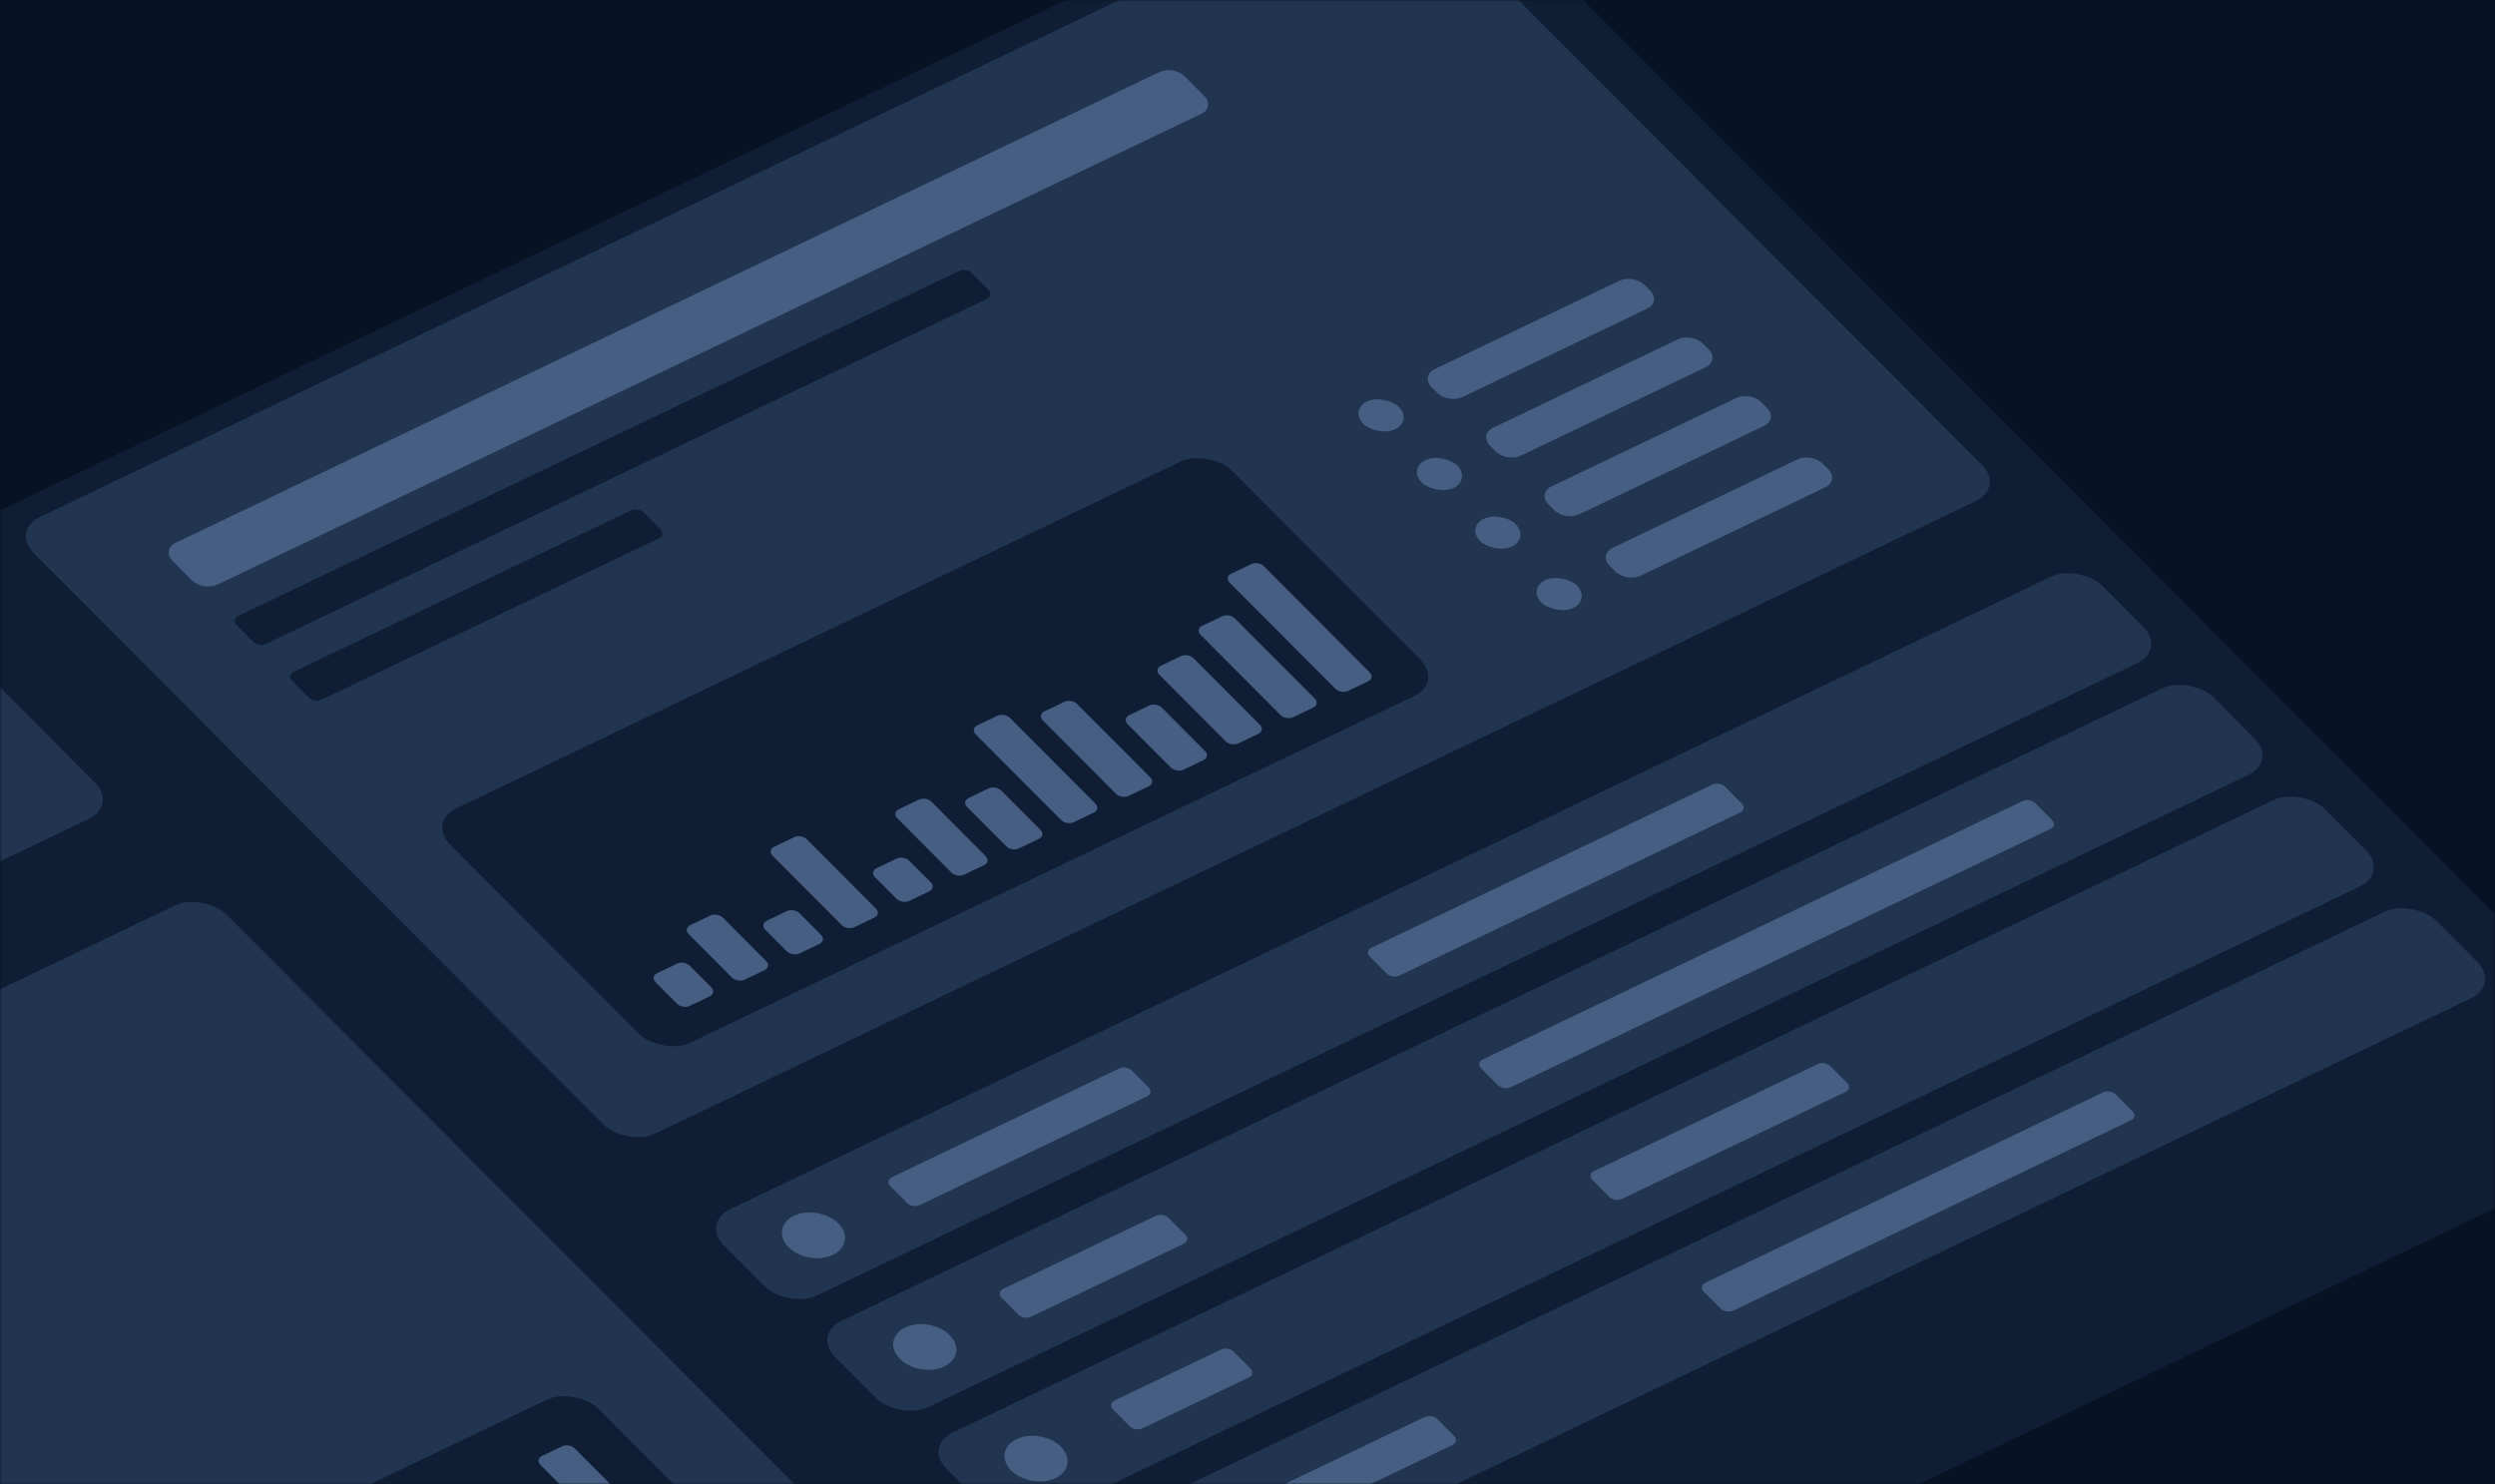 <svg width="632" height="376" viewBox="0 0 632 376" fill="none" xmlns="http://www.w3.org/2000/svg">
<rect width="632" height="376" fill="#071324"/>
<mask id="mask0_1301_13682" style="mask-type:alpha" maskUnits="userSpaceOnUse" x="0" y="0" width="632" height="376">
<rect width="632" height="376" fill="#EAD9CC"/>
</mask>
<g mask="url(#mask0_1301_13682)">
<g filter="url(#filter0_d_1301_13682)">
<rect width="747.076" height="458.277" rx="24" transform="matrix(0.902 -0.432 0.706 0.708 -315.183 255.285)" fill="#0F1E34"/>
</g>
<rect width="266.314" height="288.545" rx="8" transform="matrix(0.902 -0.432 0.706 0.708 -188.611 340.936)" fill="#213450"/>
<rect width="387.003" height="220.652" rx="8" transform="matrix(0.902 -0.432 0.706 0.708 2.874 134.426)" fill="#213450"/>
<rect width="219.435" height="107.83" rx="8" transform="matrix(0.902 -0.432 0.706 0.708 -52.124 445.863)" fill="#0F1E34"/>
<rect width="219.435" height="83.868" rx="8" transform="matrix(0.902 -0.432 0.706 0.708 108.347 208.24)" fill="#0F1E34"/>
<rect width="266.314" height="78.876" rx="8" transform="matrix(0.902 -0.432 0.706 0.708 -266.146 263.152)" fill="#213450"/>
<path fill-rule="evenodd" clip-rule="evenodd" d="M407.742 143.315C406.183 141.751 406.534 139.709 408.527 138.756L455.294 116.378C457.287 115.424 460.167 115.919 461.726 117.484L463.127 118.889C464.687 120.454 464.336 122.495 462.343 123.449L415.575 145.827C413.583 146.781 410.703 146.285 409.143 144.721L407.742 143.315Z" fill="#465E82"/>
<path fill-rule="evenodd" clip-rule="evenodd" d="M392.236 127.759C390.676 126.194 391.027 124.153 393.02 123.199L439.787 100.821C441.78 99.867 444.66 100.363 446.219 101.927L447.62 103.333C449.18 104.897 448.829 106.939 446.836 107.892L400.068 130.27C398.076 131.224 395.196 130.729 393.636 129.164L392.236 127.759Z" fill="#465E82"/>
<path fill-rule="evenodd" clip-rule="evenodd" d="M377.433 112.909C375.874 111.345 376.225 109.303 378.218 108.35L424.985 85.971C426.978 85.018 429.858 85.513 431.417 87.078L432.818 88.483C434.378 90.048 434.027 92.089 432.034 93.043L385.266 115.421C383.273 116.374 380.394 115.879 378.834 114.314L377.433 112.909Z" fill="#465E82"/>
<path fill-rule="evenodd" clip-rule="evenodd" d="M362.631 98.059C361.071 96.495 361.423 94.454 363.415 93.5L410.183 71.122C412.176 70.168 415.055 70.663 416.615 72.228L418.016 73.633C419.575 75.198 419.224 77.239 417.232 78.193L370.464 100.571C368.471 101.525 365.591 101.029 364.032 99.465L362.631 98.059Z" fill="#465E82"/>
<rect width="9.974" height="9.984" rx="4.987" transform="matrix(0.902 -0.432 0.706 0.708 386.924 149.094)" fill="#465E82"/>
<rect width="9.974" height="9.984" rx="4.987" transform="matrix(0.902 -0.432 0.706 0.708 371.417 133.537)" fill="#465E82"/>
<rect width="9.974" height="9.984" rx="4.987" transform="matrix(0.902 -0.432 0.706 0.708 356.615 118.688)" fill="#465E82"/>
<rect width="9.974" height="9.984" rx="4.987" transform="matrix(0.902 -0.432 0.706 0.708 341.812 103.838)" fill="#465E82"/>
<path fill-rule="evenodd" clip-rule="evenodd" d="M43.698 142.052C42.139 140.487 42.49 138.446 44.483 137.492L293.69 18.246C295.683 17.293 298.562 17.788 300.122 19.352L305.047 24.293C306.607 25.858 306.256 27.899 304.263 28.853L55.056 148.099C53.063 149.053 50.183 148.557 48.624 146.993L43.698 142.052Z" fill="#465E82"/>
<path fill-rule="evenodd" clip-rule="evenodd" d="M59.908 158.315C59.128 157.533 59.304 156.512 60.3 156.035L242.937 68.643C243.933 68.167 245.373 68.414 246.153 69.197L250.377 73.435C251.157 74.217 250.982 75.238 249.985 75.715L67.349 163.106C66.352 163.583 64.913 163.335 64.133 162.553L59.908 158.315Z" fill="#0F1E34"/>
<path fill-rule="evenodd" clip-rule="evenodd" d="M74.005 172.456C73.225 171.673 73.401 170.653 74.397 170.176L159.863 129.28C160.859 128.804 162.299 129.051 163.079 129.834L167.303 134.072C168.083 134.854 167.908 135.875 166.911 136.352L81.446 177.247C80.45 177.724 79.01 177.476 78.23 176.694L74.005 172.456Z" fill="#0F1E34"/>
<path fill-rule="evenodd" clip-rule="evenodd" d="M197.92 429.611C196.923 430.088 195.484 429.84 194.704 429.058L136.909 371.079C136.13 370.297 136.305 369.276 137.302 368.799L142.379 366.37C143.375 365.893 144.815 366.14 145.595 366.923L203.389 424.902C204.169 425.684 203.994 426.705 202.997 427.182L197.92 429.611Z" fill="#465E82"/>
<path fill-rule="evenodd" clip-rule="evenodd" d="M174.712 254.814C173.715 255.291 172.276 255.044 171.496 254.261L166.058 248.806C165.278 248.024 165.454 247.003 166.45 246.526L171.527 244.097C172.524 243.62 173.964 243.868 174.744 244.65L180.181 250.105C180.961 250.888 180.786 251.908 179.789 252.385L174.712 254.814Z" fill="#465E82"/>
<path fill-rule="evenodd" clip-rule="evenodd" d="M230.299 228.215C229.303 228.692 227.863 228.444 227.083 227.662L221.645 222.207C220.866 221.424 221.041 220.404 222.038 219.927L227.115 217.497C228.111 217.02 229.551 217.268 230.331 218.05L235.769 223.506C236.549 224.288 236.373 225.309 235.377 225.785L230.299 228.215Z" fill="#465E82"/>
<path fill-rule="evenodd" clip-rule="evenodd" d="M285.886 201.617C284.89 202.094 283.45 201.846 282.67 201.064L264.152 182.486C263.372 181.704 263.547 180.683 264.544 180.206L269.621 177.777C270.617 177.3 272.057 177.548 272.837 178.33L291.356 196.908C292.136 197.69 291.96 198.711 290.964 199.188L285.886 201.617Z" fill="#465E82"/>
<path fill-rule="evenodd" clip-rule="evenodd" d="M188.609 248.164C187.612 248.641 186.172 248.393 185.392 247.611L174.447 236.63C173.667 235.848 173.843 234.827 174.839 234.351L179.916 231.921C180.913 231.444 182.353 231.692 183.132 232.474L194.078 243.455C194.858 244.237 194.682 245.258 193.686 245.735L188.609 248.164Z" fill="#465E82"/>
<path fill-rule="evenodd" clip-rule="evenodd" d="M244.196 221.566C243.2 222.043 241.76 221.796 240.98 221.013L227.281 207.27C226.501 206.488 226.677 205.467 227.673 204.99L232.75 202.561C233.747 202.084 235.187 202.332 235.966 203.114L249.666 216.857C250.446 217.639 250.27 218.66 249.274 219.137L244.196 221.566Z" fill="#465E82"/>
<path fill-rule="evenodd" clip-rule="evenodd" d="M299.783 194.967C298.787 195.444 297.347 195.196 296.567 194.414L285.622 183.433C284.842 182.651 285.018 181.63 286.014 181.153L291.091 178.724C292.088 178.247 293.528 178.495 294.307 179.277L305.253 190.258C306.033 191.04 305.857 192.061 304.861 192.537L299.783 194.967Z" fill="#465E82"/>
<path fill-rule="evenodd" clip-rule="evenodd" d="M202.506 241.516C201.509 241.992 200.069 241.745 199.289 240.962L193.852 235.507C193.072 234.725 193.247 233.704 194.244 233.228L199.321 230.798C200.318 230.321 201.757 230.569 202.537 231.351L207.975 236.806C208.755 237.589 208.579 238.609 207.583 239.086L202.506 241.516Z" fill="#465E82"/>
<path fill-rule="evenodd" clip-rule="evenodd" d="M258.093 214.916C257.097 215.393 255.657 215.145 254.877 214.363L244.965 204.418C244.185 203.636 244.36 202.615 245.357 202.139L250.434 199.709C251.43 199.232 252.87 199.48 253.65 200.262L263.563 210.207C264.343 210.989 264.167 212.01 263.171 212.487L258.093 214.916Z" fill="#465E82"/>
<path fill-rule="evenodd" clip-rule="evenodd" d="M313.68 188.318C312.684 188.795 311.244 188.547 310.464 187.765L293.666 170.914C292.887 170.132 293.062 169.111 294.059 168.634L299.136 166.205C300.132 165.728 301.572 165.976 302.352 166.758L319.15 183.609C319.929 184.391 319.754 185.412 318.757 185.889L313.68 188.318Z" fill="#465E82"/>
<path fill-rule="evenodd" clip-rule="evenodd" d="M327.577 181.668C326.581 182.145 325.141 181.897 324.361 181.115L304.121 160.81C303.341 160.028 303.517 159.007 304.513 158.53L309.591 156.101C310.587 155.624 312.027 155.872 312.807 156.654L333.047 176.959C333.826 177.741 333.651 178.762 332.654 179.238L327.577 181.668Z" fill="#465E82"/>
<path fill-rule="evenodd" clip-rule="evenodd" d="M216.402 234.865C215.406 235.342 213.966 235.094 213.186 234.312L195.7 216.77C194.92 215.988 195.096 214.967 196.092 214.49L201.17 212.061C202.166 211.584 203.606 211.832 204.386 212.614L221.872 230.156C222.652 230.938 222.476 231.959 221.48 232.436L216.402 234.865Z" fill="#465E82"/>
<path fill-rule="evenodd" clip-rule="evenodd" d="M271.989 208.268C270.993 208.744 269.553 208.497 268.773 207.714L247.156 186.028C246.376 185.246 246.552 184.225 247.548 183.749L252.626 181.319C253.622 180.842 255.062 181.09 255.842 181.872L277.459 203.558C278.238 204.341 278.063 205.361 277.066 205.838L271.989 208.268Z" fill="#465E82"/>
<path fill-rule="evenodd" clip-rule="evenodd" d="M341.474 175.018C340.477 175.494 339.038 175.247 338.258 174.464L311.477 147.598C310.698 146.816 310.873 145.795 311.869 145.319L316.947 142.889C317.943 142.412 319.383 142.66 320.163 143.442L346.943 170.308C347.723 171.091 347.547 172.111 346.551 172.588L341.474 175.018Z" fill="#465E82"/>
<rect width="387.003" height="30.951" rx="8" transform="matrix(0.902 -0.432 0.706 0.708 262.264 394.646)" fill="#213450"/>
<path fill-rule="evenodd" clip-rule="evenodd" d="M310.118 385.329C309.338 384.546 309.514 383.526 310.51 383.049L360.886 358.944C361.882 358.467 363.322 358.715 364.102 359.497L368.327 363.735C369.106 364.518 368.931 365.538 367.935 366.015L317.559 390.12C316.562 390.597 315.123 390.349 314.343 389.567L310.118 385.329Z" fill="#465E82"/>
<path fill-rule="evenodd" clip-rule="evenodd" d="M431.582 327.207C430.802 326.425 430.978 325.405 431.974 324.928L532.735 276.714C533.731 276.237 535.171 276.484 535.951 277.267L540.176 281.505C540.955 282.287 540.78 283.308 539.783 283.785L439.023 331.999C438.026 332.476 436.586 332.228 435.807 331.446L431.582 327.207Z" fill="#465E82"/>
<rect width="387.003" height="30.951" rx="8" transform="matrix(0.902 -0.432 0.706 0.708 234.07 366.361)" fill="#213450"/>
<path fill-rule="evenodd" clip-rule="evenodd" d="M281.923 357.043C281.144 356.261 281.319 355.24 282.316 354.764L309.298 341.852C310.295 341.376 311.735 341.623 312.514 342.406L316.739 346.644C317.519 347.426 317.343 348.447 316.347 348.924L289.364 361.835C288.368 362.312 286.928 362.064 286.148 361.282L281.923 357.043Z" fill="#465E82"/>
<path fill-rule="evenodd" clip-rule="evenodd" d="M403.387 298.922C402.607 298.14 402.783 297.119 403.779 296.643L460.453 269.524C461.45 269.047 462.89 269.295 463.669 270.077L467.894 274.315C468.674 275.098 468.498 276.118 467.502 276.595L410.828 303.714C409.832 304.191 408.392 303.943 407.612 303.161L403.387 298.922Z" fill="#465E82"/>
<ellipse cx="6.982" cy="6.989" rx="6.982" ry="6.989" transform="matrix(0.902 -0.432 0.706 0.708 251.21 367.559)" fill="#465E82"/>
<rect width="387.003" height="30.951" rx="8" transform="matrix(0.902 -0.432 0.706 0.708 205.875 338.076)" fill="#213450"/>
<path fill-rule="evenodd" clip-rule="evenodd" d="M253.729 328.758C252.949 327.976 253.125 326.955 254.121 326.479L292.8 307.97C293.797 307.494 295.236 307.741 296.016 308.524L300.241 312.762C301.021 313.544 300.845 314.565 299.849 315.042L261.17 333.55C260.173 334.027 258.733 333.779 257.954 332.997L253.729 328.758Z" fill="#465E82"/>
<path fill-rule="evenodd" clip-rule="evenodd" d="M375.193 270.637C374.413 269.855 374.588 268.834 375.585 268.357L512.335 202.922C513.331 202.446 514.771 202.693 515.551 203.475L519.776 207.714C520.555 208.496 520.38 209.517 519.384 209.993L382.634 275.429C381.637 275.905 380.197 275.658 379.417 274.875L375.193 270.637Z" fill="#465E82"/>
<ellipse cx="6.982" cy="6.989" rx="6.982" ry="6.989" transform="matrix(0.902 -0.432 0.706 0.708 223.016 339.273)" fill="#465E82"/>
<rect width="387.003" height="30.951" rx="8" transform="matrix(0.902 -0.432 0.706 0.708 177.68 309.791)" fill="#213450"/>
<path fill-rule="evenodd" clip-rule="evenodd" d="M225.534 300.473C224.754 299.691 224.93 298.67 225.926 298.193L283.5 270.644C284.496 270.168 285.936 270.415 286.716 271.198L290.941 275.436C291.721 276.218 291.545 277.239 290.549 277.715L232.975 305.265C231.979 305.741 230.539 305.494 229.759 304.711L225.534 300.473Z" fill="#465E82"/>
<path fill-rule="evenodd" clip-rule="evenodd" d="M346.998 242.352C346.218 241.57 346.394 240.549 347.39 240.072L433.755 198.746C434.752 198.27 436.192 198.517 436.971 199.3L441.196 203.538C441.976 204.32 441.8 205.341 440.804 205.818L354.439 247.143C353.443 247.62 352.003 247.373 351.223 246.59L346.998 242.352Z" fill="#465E82"/>
<ellipse cx="6.982" cy="6.989" rx="6.982" ry="6.989" transform="matrix(0.902 -0.432 0.706 0.708 194.821 310.988)" fill="#465E82"/>
</g>
<defs>
<filter id="filter0_d_1301_13682" x="-344.083" y="-74.728" width="1055.23" height="712.133" filterUnits="userSpaceOnUse" color-interpolation-filters="sRGB">
<feFlood flood-opacity="0" result="BackgroundImageFix"/>
<feColorMatrix in="SourceAlpha" type="matrix" values="0 0 0 0 0 0 0 0 0 0 0 0 0 0 0 0 0 0 127 0" result="hardAlpha"/>
<feMorphology radius="10" operator="erode" in="SourceAlpha" result="effect1_dropShadow_1301_13682"/>
<feOffset dy="25"/>
<feGaussianBlur stdDeviation="25"/>
<feColorMatrix type="matrix" values="0 0 0 0 0.022 0 0 0 0 0.04 0 0 0 0 0.125 0 0 0 1 0"/>
<feBlend mode="normal" in2="BackgroundImageFix" result="effect1_dropShadow_1301_13682"/>
<feBlend mode="normal" in="SourceGraphic" in2="effect1_dropShadow_1301_13682" result="shape"/>
</filter>
</defs>
</svg>
